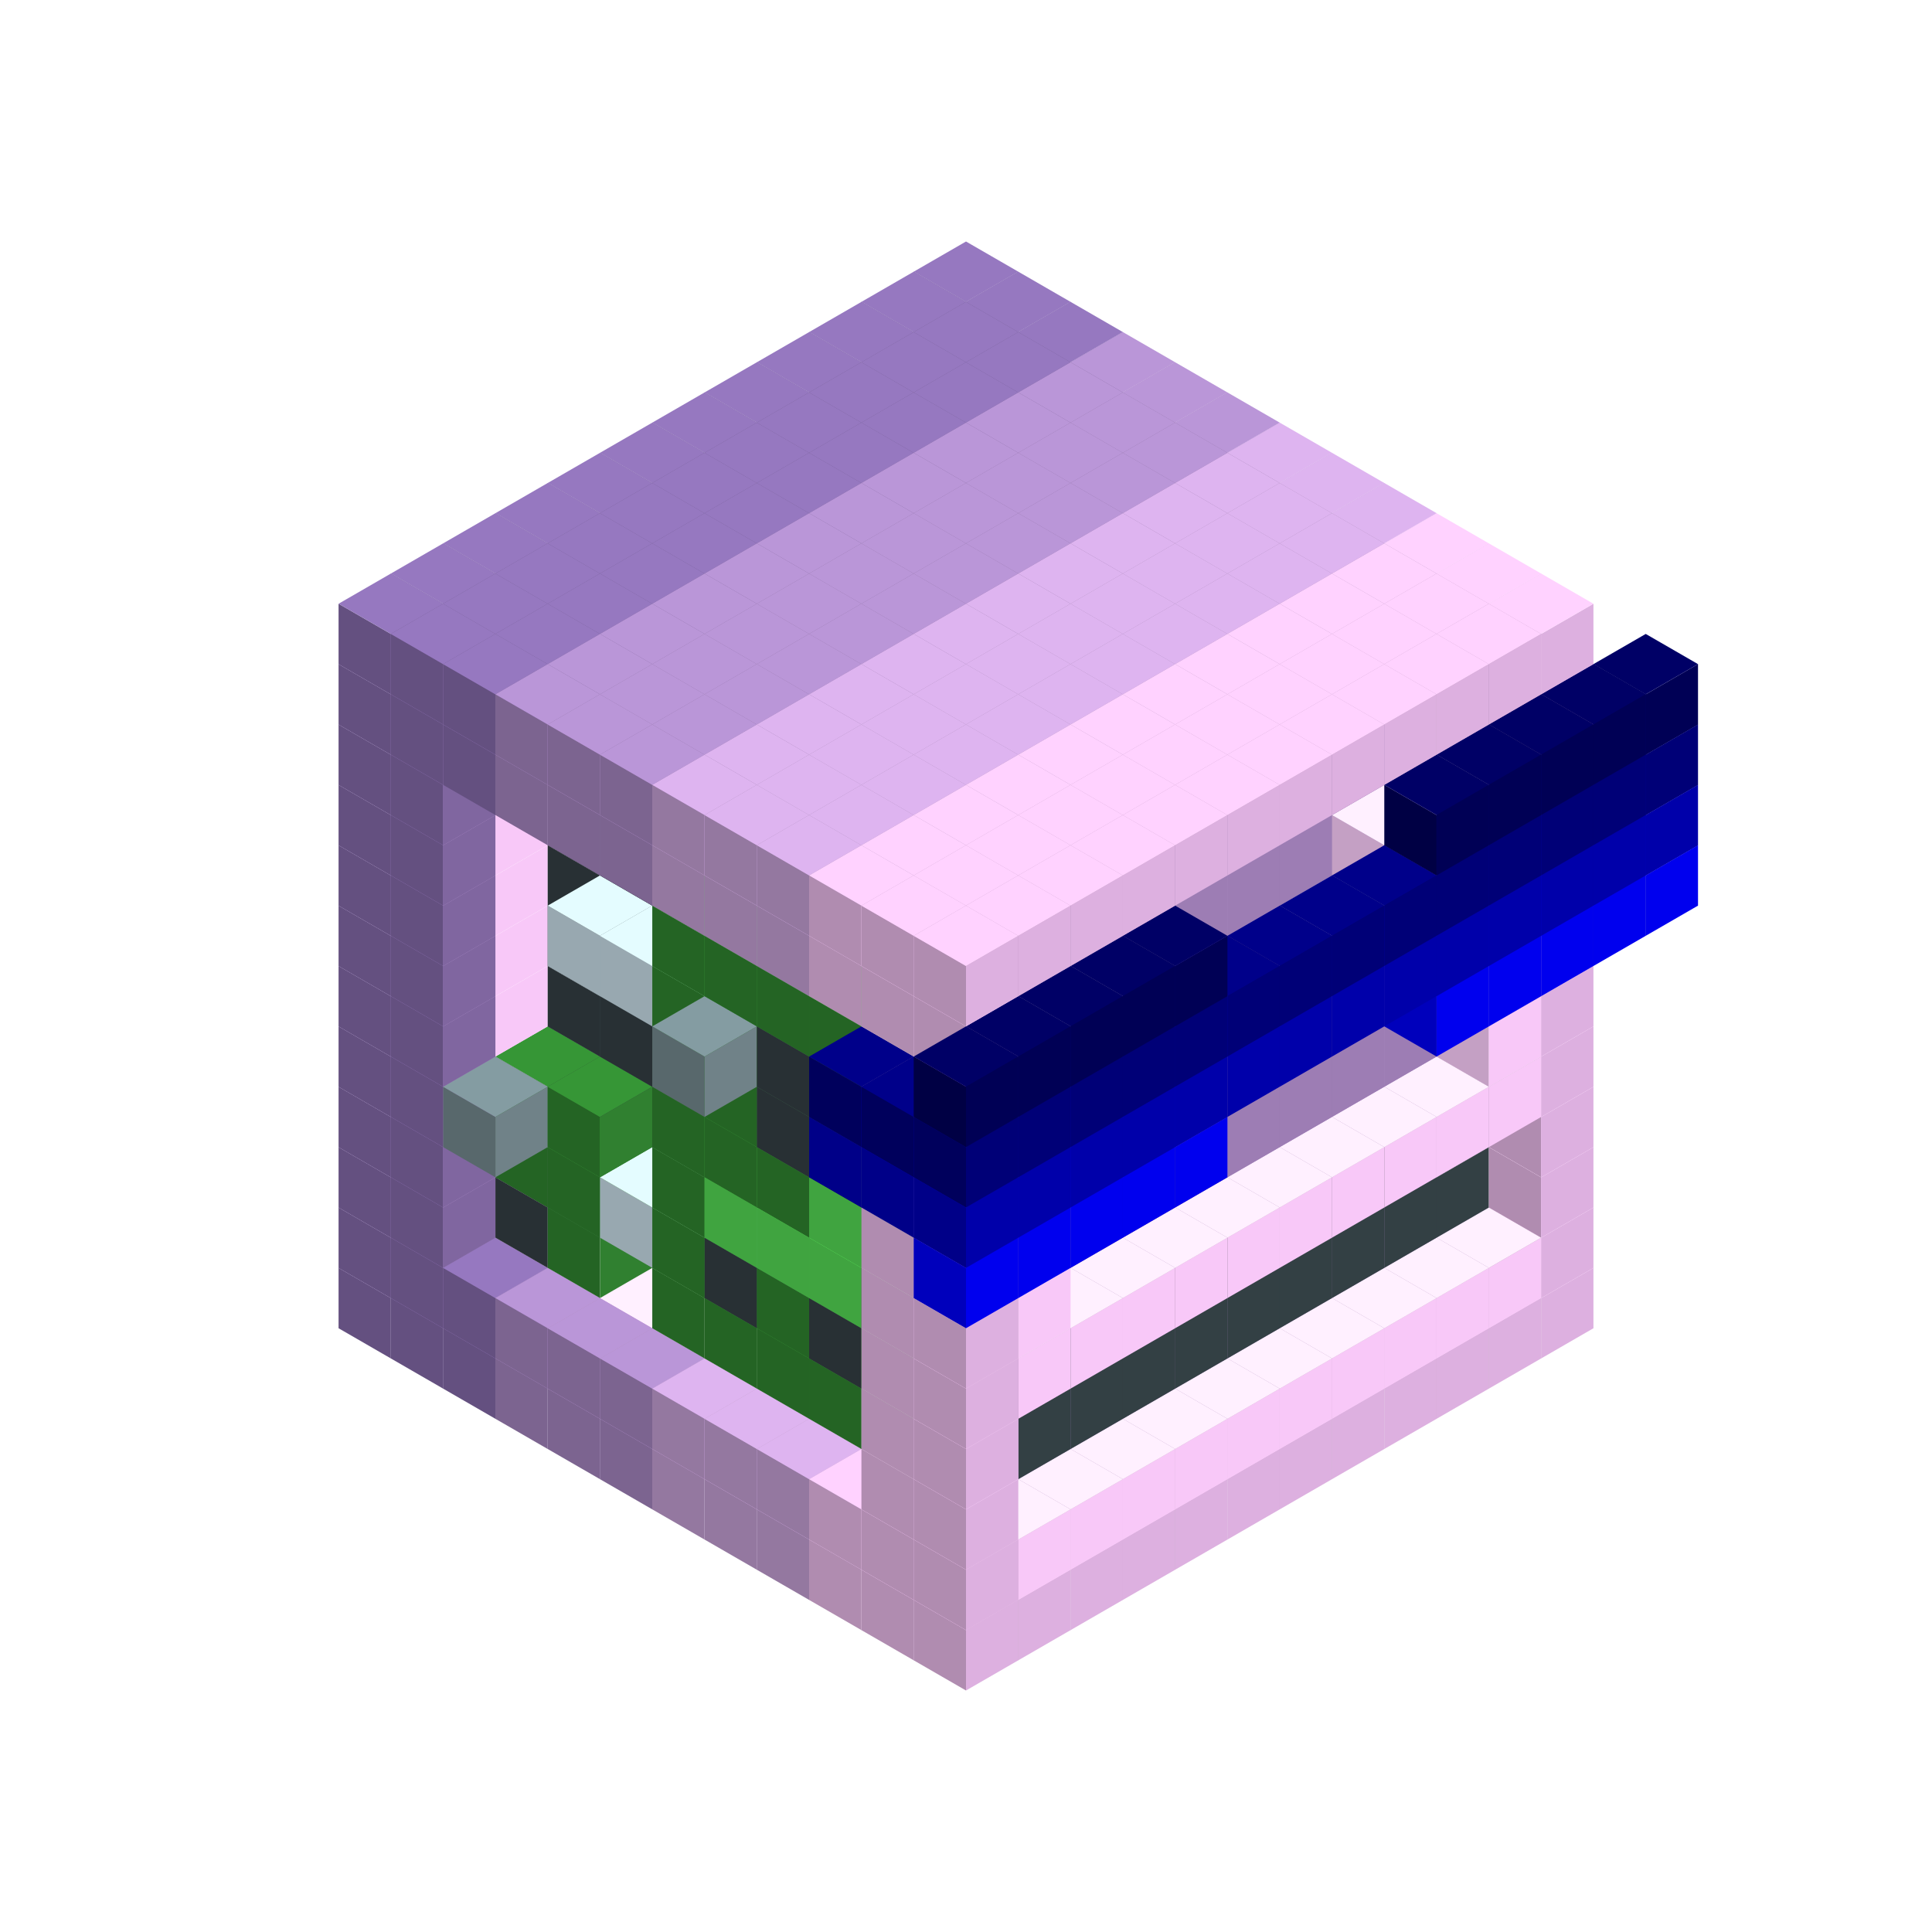 
<svg width='600' height='600' viewBox='4436371 5550000 3200000 3200000' xmlns='http://www.w3.org/2000/svg' xmlns:xlink='http://www.w3.org/1999/xlink'>
<use xlink:href='#v-0x00000141-6' transform='translate(983738,3600000)'/>
<use xlink:href='#v-0x00000141-6' transform='translate(1070341,3650000)'/>
<use xlink:href='#v-0x00000141-6' transform='translate(1156944,3700000)'/>
<use xlink:href='#v-0x00000141-2' transform='translate(1243547,3750000)'/>
<use xlink:href='#v-0x00000141-2' transform='translate(1330150,3800000)'/>
<use xlink:href='#v-0x00000141-2' transform='translate(1416753,3850000)'/>
<use xlink:href='#v-0x00000141-5' transform='translate(1503356,3900000)'/>
<use xlink:href='#v-0x00000141-5' transform='translate(1589959,3950000)'/>
<use xlink:href='#v-0x00000141-5' transform='translate(1676562,4000000)'/>
<use xlink:href='#v-0x00000141-4' transform='translate(1763165,4050000)'/>
<use xlink:href='#v-0x00000141-4' transform='translate(1849768,4100000)'/>
<use xlink:href='#v-0x00000141-4' transform='translate(2889004,3600000)'/>
<use xlink:href='#v-0x00000141-4' transform='translate(2802401,3650000)'/>
<use xlink:href='#v-0x00000141-4' transform='translate(2715798,3700000)'/>
<use xlink:href='#v-0x00000141-4' transform='translate(2629195,3750000)'/>
<use xlink:href='#v-0x00000141-4' transform='translate(2542592,3800000)'/>
<use xlink:href='#v-0x00000141-4' transform='translate(2455989,3850000)'/>
<use xlink:href='#v-0x00000141-4' transform='translate(2369386,3900000)'/>
<use xlink:href='#v-0x00000141-4' transform='translate(2282783,3950000)'/>
<use xlink:href='#v-0x00000141-4' transform='translate(2196180,4000000)'/>
<use xlink:href='#v-0x00000141-4' transform='translate(2109577,4050000)'/>
<use xlink:href='#v-0x00000141-4' transform='translate(2022974,4100000)'/>
<use xlink:href='#v-0x00000141-4' transform='translate(1936371,4150000)'/>
<use xlink:href='#v-0x00000141-6' transform='translate(983738,3500000)'/>
<use xlink:href='#v-0x00000141-1' transform='translate(1156944,3500000)'/>
<use xlink:href='#v-0x00000141-6' transform='translate(1070341,3550000)'/>
<use xlink:href='#v-0x00000141-1' transform='translate(1243547,3550000)'/>
<use xlink:href='#v-0x00000141-6' transform='translate(1156944,3600000)'/>
<use xlink:href='#v-0x00000141-1' transform='translate(1330150,3600000)'/>
<use xlink:href='#v-0x00000141-2' transform='translate(1243547,3650000)'/>
<use xlink:href='#v-0x00000141-1' transform='translate(1416753,3650000)'/>
<use xlink:href='#v-0x00000141-2' transform='translate(1330150,3700000)'/>
<use xlink:href='#v-0x00000141-1' transform='translate(1503356,3700000)'/>
<use xlink:href='#v-0x00000141-2' transform='translate(1416753,3750000)'/>
<use xlink:href='#v-0x00000141-1' transform='translate(1589959,3750000)'/>
<use xlink:href='#v-0x00000141-5' transform='translate(1503356,3800000)'/>
<use xlink:href='#v-0x00000141-1' transform='translate(1676562,3800000)'/>
<use xlink:href='#v-0x00000141-5' transform='translate(1589959,3850000)'/>
<use xlink:href='#v-0x00000141-1' transform='translate(1763165,3850000)'/>
<use xlink:href='#v-0x00000141-5' transform='translate(1676562,3900000)'/>
<use xlink:href='#v-0x00000141-1' transform='translate(1849768,3900000)'/>
<use xlink:href='#v-0x00000141-4' transform='translate(1763165,3950000)'/>
<use xlink:href='#v-0x00000141-2' transform='translate(2715798,3500000)'/>
<use xlink:href='#v-0x00000141-2' transform='translate(2629195,3550000)'/>
<use xlink:href='#v-0x00000141-2' transform='translate(2542592,3600000)'/>
<use xlink:href='#v-0x00000141-2' transform='translate(2455989,3650000)'/>
<use xlink:href='#v-0x00000141-2' transform='translate(2369386,3700000)'/>
<use xlink:href='#v-0x00000141-2' transform='translate(2282783,3750000)'/>
<use xlink:href='#v-0x00000141-2' transform='translate(2196180,3800000)'/>
<use xlink:href='#v-0x00000141-2' transform='translate(2109577,3850000)'/>
<use xlink:href='#v-0x00000141-2' transform='translate(2022974,3900000)'/>
<use xlink:href='#v-0x00000141-1' transform='translate(1936371,3950000)'/>
<use xlink:href='#v-0x00000141-4' transform='translate(1849768,4000000)'/>
<use xlink:href='#v-0x00000141-4' transform='translate(2889004,3500000)'/>
<use xlink:href='#v-0x00000141-1' transform='translate(2802401,3550000)'/>
<use xlink:href='#v-0x00000141-1' transform='translate(2715798,3600000)'/>
<use xlink:href='#v-0x00000141-1' transform='translate(2629195,3650000)'/>
<use xlink:href='#v-0x00000141-1' transform='translate(2542592,3700000)'/>
<use xlink:href='#v-0x00000141-1' transform='translate(2455989,3750000)'/>
<use xlink:href='#v-0x00000141-1' transform='translate(2369386,3800000)'/>
<use xlink:href='#v-0x00000141-1' transform='translate(2282783,3850000)'/>
<use xlink:href='#v-0x00000141-1' transform='translate(2196180,3900000)'/>
<use xlink:href='#v-0x00000141-1' transform='translate(2109577,3950000)'/>
<use xlink:href='#v-0x00000141-1' transform='translate(2022974,4000000)'/>
<use xlink:href='#v-0x00000141-4' transform='translate(1936371,4050000)'/>
<use xlink:href='#v-0x00000141-6' transform='translate(983738,3400000)'/>
<use xlink:href='#v-0x00000141-1' transform='translate(1156944,3400000)'/>
<use xlink:href='#v-0x00000141-6' transform='translate(1070341,3450000)'/>
<use xlink:href='#v-0x00000141-14' transform='translate(1330150,3400000)'/>
<use xlink:href='#v-0x00000141-14' transform='translate(1243547,3450000)'/>
<use xlink:href='#v-0x00000141-14' transform='translate(1416753,3450000)'/>
<use xlink:href='#v-0x00000141-12' transform='translate(1330150,3500000)'/>
<use xlink:href='#v-0x00000141-14' transform='translate(1503356,3500000)'/>
<use xlink:href='#v-0x00000141-14' transform='translate(1589959,3550000)'/>
<use xlink:href='#v-0x00000141-12' transform='translate(1503356,3600000)'/>
<use xlink:href='#v-0x00000141-14' transform='translate(1676562,3600000)'/>
<use xlink:href='#v-0x00000141-12' transform='translate(1589959,3650000)'/>
<use xlink:href='#v-0x00000141-14' transform='translate(1763165,3650000)'/>
<use xlink:href='#v-0x00000141-12' transform='translate(1676562,3700000)'/>
<use xlink:href='#v-0x00000141-14' transform='translate(1849768,3700000)'/>
<use xlink:href='#v-0x00000141-12' transform='translate(1763165,3750000)'/>
<use xlink:href='#v-0x00000141-14' transform='translate(1936371,3750000)'/>
<use xlink:href='#v-0x00000141-12' transform='translate(1849768,3800000)'/>
<use xlink:href='#v-0x00000141-7' transform='translate(2715798,3400000)'/>
<use xlink:href='#v-0x00000141-7' transform='translate(2629195,3450000)'/>
<use xlink:href='#v-0x00000141-7' transform='translate(2542592,3500000)'/>
<use xlink:href='#v-0x00000141-7' transform='translate(2455989,3550000)'/>
<use xlink:href='#v-0x00000141-7' transform='translate(2369386,3600000)'/>
<use xlink:href='#v-0x00000141-7' transform='translate(2282783,3650000)'/>
<use xlink:href='#v-0x00000141-7' transform='translate(2196180,3700000)'/>
<use xlink:href='#v-0x00000141-7' transform='translate(2109577,3750000)'/>
<use xlink:href='#v-0x00000141-7' transform='translate(2022974,3800000)'/>
<use xlink:href='#v-0x00000141-1' transform='translate(1936371,3850000)'/>
<use xlink:href='#v-0x00000141-4' transform='translate(1849768,3900000)'/>
<use xlink:href='#v-0x00000141-4' transform='translate(2889004,3400000)'/>
<use xlink:href='#v-0x00000141-4' transform='translate(1936371,3950000)'/>
<use xlink:href='#v-0x00000141-6' transform='translate(983738,3300000)'/>
<use xlink:href='#v-0x00000141-1' transform='translate(1156944,3300000)'/>
<use xlink:href='#v-0x00000141-6' transform='translate(1070341,3350000)'/>
<use xlink:href='#v-0x00000141-14' transform='translate(1330150,3300000)'/>
<use xlink:href='#v-0x00000141-12' transform='translate(1243547,3350000)'/>
<use xlink:href='#v-0x00000141-14' transform='translate(1416753,3350000)'/>
<use xlink:href='#v-0x00000141-12' transform='translate(1330150,3400000)'/>
<use xlink:href='#v-0x00000141-14' transform='translate(1503356,3400000)'/>
<use xlink:href='#v-0x00000141-16' transform='translate(1416753,3450000)'/>
<use xlink:href='#v-0x00000141-14' transform='translate(1589959,3450000)'/>
<use xlink:href='#v-0x00000141-12' transform='translate(1503356,3500000)'/>
<use xlink:href='#v-0x00000141-14' transform='translate(1676562,3500000)'/>
<use xlink:href='#v-0x00000141-14' transform='translate(1589959,3550000)'/>
<use xlink:href='#v-0x00000141-14' transform='translate(1763165,3550000)'/>
<use xlink:href='#v-0x00000141-12' transform='translate(1676562,3600000)'/>
<use xlink:href='#v-0x00000141-14' transform='translate(1849768,3600000)'/>
<use xlink:href='#v-0x00000141-14' transform='translate(1763165,3650000)'/>
<use xlink:href='#v-0x00000141-14' transform='translate(1936371,3650000)'/>
<use xlink:href='#v-0x00000141-12' transform='translate(1849768,3700000)'/>
<use xlink:href='#v-0x00000141-7' transform='translate(2715798,3300000)'/>
<use xlink:href='#v-0x00000141-7' transform='translate(2629195,3350000)'/>
<use xlink:href='#v-0x00000141-7' transform='translate(2542592,3400000)'/>
<use xlink:href='#v-0x00000141-7' transform='translate(2455989,3450000)'/>
<use xlink:href='#v-0x00000141-7' transform='translate(2369386,3500000)'/>
<use xlink:href='#v-0x00000141-7' transform='translate(2282783,3550000)'/>
<use xlink:href='#v-0x00000141-7' transform='translate(2196180,3600000)'/>
<use xlink:href='#v-0x00000141-7' transform='translate(2109577,3650000)'/>
<use xlink:href='#v-0x00000141-7' transform='translate(2022974,3700000)'/>
<use xlink:href='#v-0x00000141-1' transform='translate(1936371,3750000)'/>
<use xlink:href='#v-0x00000141-4' transform='translate(1849768,3800000)'/>
<use xlink:href='#v-0x00000141-4' transform='translate(2889004,3300000)'/>
<use xlink:href='#v-0x00000141-4' transform='translate(1936371,3850000)'/>
<use xlink:href='#v-0x00000141-6' transform='translate(983738,3200000)'/>
<use xlink:href='#v-0x00000141-1' transform='translate(1156944,3200000)'/>
<use xlink:href='#v-0x00000141-6' transform='translate(1070341,3250000)'/>
<use xlink:href='#v-0x00000141-14' transform='translate(1330150,3200000)'/>
<use xlink:href='#v-0x00000141-12' transform='translate(1243547,3250000)'/>
<use xlink:href='#v-0x00000141-15' transform='translate(1156944,3300000)'/>
<use xlink:href='#v-0x00000141-14' transform='translate(1416753,3250000)'/>
<use xlink:href='#v-0x00000141-12' transform='translate(1330150,3300000)'/>
<use xlink:href='#v-0x00000141-14' transform='translate(1503356,3300000)'/>
<use xlink:href='#v-0x00000141-14' transform='translate(1589959,3350000)'/>
<use xlink:href='#v-0x00000141-12' transform='translate(1503356,3400000)'/>
<use xlink:href='#v-0x00000141-14' transform='translate(1676562,3400000)'/>
<use xlink:href='#v-0x00000141-13' transform='translate(1589959,3450000)'/>
<use xlink:href='#v-0x00000141-14' transform='translate(1763165,3450000)'/>
<use xlink:href='#v-0x00000141-13' transform='translate(1676562,3500000)'/>
<use xlink:href='#v-0x00000141-14' transform='translate(1849768,3500000)'/>
<use xlink:href='#v-0x00000141-13' transform='translate(1763165,3550000)'/>
<use xlink:href='#v-0x00000141-14' transform='translate(1936371,3550000)'/>
<use xlink:href='#v-0x00000141-12' transform='translate(1849768,3600000)'/>
<use xlink:href='#v-0x00000141-2' transform='translate(2715798,3200000)'/>
<use xlink:href='#v-0x00000141-2' transform='translate(2629195,3250000)'/>
<use xlink:href='#v-0x00000141-2' transform='translate(2542592,3300000)'/>
<use xlink:href='#v-0x00000141-2' transform='translate(2455989,3350000)'/>
<use xlink:href='#v-0x00000141-2' transform='translate(2369386,3400000)'/>
<use xlink:href='#v-0x00000141-2' transform='translate(2282783,3450000)'/>
<use xlink:href='#v-0x00000141-2' transform='translate(2196180,3500000)'/>
<use xlink:href='#v-0x00000141-2' transform='translate(2109577,3550000)'/>
<use xlink:href='#v-0x00000141-2' transform='translate(2022974,3600000)'/>
<use xlink:href='#v-0x00000141-1' transform='translate(1936371,3650000)'/>
<use xlink:href='#v-0x00000141-4' transform='translate(1849768,3700000)'/>
<use xlink:href='#v-0x00000141-4' transform='translate(2889004,3200000)'/>
<use xlink:href='#v-0x00000141-1' transform='translate(2802401,3250000)'/>
<use xlink:href='#v-0x00000141-1' transform='translate(2715798,3300000)'/>
<use xlink:href='#v-0x00000141-1' transform='translate(2629195,3350000)'/>
<use xlink:href='#v-0x00000141-1' transform='translate(2542592,3400000)'/>
<use xlink:href='#v-0x00000141-1' transform='translate(2455989,3450000)'/>
<use xlink:href='#v-0x00000141-1' transform='translate(2369386,3500000)'/>
<use xlink:href='#v-0x00000141-1' transform='translate(2282783,3550000)'/>
<use xlink:href='#v-0x00000141-1' transform='translate(2196180,3600000)'/>
<use xlink:href='#v-0x00000141-1' transform='translate(2109577,3650000)'/>
<use xlink:href='#v-0x00000141-1' transform='translate(2022974,3700000)'/>
<use xlink:href='#v-0x00000141-4' transform='translate(1936371,3750000)'/>
<use xlink:href='#v-0x00000141-6' transform='translate(983738,3100000)'/>
<use xlink:href='#v-0x00000141-1' transform='translate(1156944,3100000)'/>
<use xlink:href='#v-0x00000141-6' transform='translate(1070341,3150000)'/>
<use xlink:href='#v-0x00000141-14' transform='translate(1330150,3100000)'/>
<use xlink:href='#v-0x00000141-14' transform='translate(1416753,3150000)'/>
<use xlink:href='#v-0x00000141-14' transform='translate(1503356,3200000)'/>
<use xlink:href='#v-0x00000141-14' transform='translate(1589959,3250000)'/>
<use xlink:href='#v-0x00000141-12' transform='translate(1503356,3300000)'/>
<use xlink:href='#v-0x00000141-14' transform='translate(1676562,3300000)'/>
<use xlink:href='#v-0x00000141-12' transform='translate(1589959,3350000)'/>
<use xlink:href='#v-0x00000141-14' transform='translate(1763165,3350000)'/>
<use xlink:href='#v-0x00000141-12' transform='translate(1676562,3400000)'/>
<use xlink:href='#v-0x00000141-14' transform='translate(1849768,3400000)'/>
<use xlink:href='#v-0x00000141-13' transform='translate(1763165,3450000)'/>
<use xlink:href='#v-0x00000141-14' transform='translate(1936371,3450000)'/>
<use xlink:href='#v-0x00000141-12' transform='translate(1849768,3500000)'/>
<use xlink:href='#v-0x00000141-2' transform='translate(2715798,3100000)'/>
<use xlink:href='#v-0x00000141-2' transform='translate(2629195,3150000)'/>
<use xlink:href='#v-0x00000141-2' transform='translate(2542592,3200000)'/>
<use xlink:href='#v-0x00000141-2' transform='translate(2455989,3250000)'/>
<use xlink:href='#v-0x00000141-2' transform='translate(2369386,3300000)'/>
<use xlink:href='#v-0x00000141-2' transform='translate(2282783,3350000)'/>
<use xlink:href='#v-0x00000141-2' transform='translate(2196180,3400000)'/>
<use xlink:href='#v-0x00000141-2' transform='translate(2109577,3450000)'/>
<use xlink:href='#v-0x00000141-2' transform='translate(2022974,3500000)'/>
<use xlink:href='#v-0x00000141-1' transform='translate(1936371,3550000)'/>
<use xlink:href='#v-0x00000141-4' transform='translate(1849768,3600000)'/>
<use xlink:href='#v-0x00000141-4' transform='translate(2889004,3100000)'/>
<use xlink:href='#v-0x00000141-1' transform='translate(2802401,3150000)'/>
<use xlink:href='#v-0x00000141-1' transform='translate(2022974,3600000)'/>
<use xlink:href='#v-0x00000141-4' transform='translate(1936371,3650000)'/>
<use xlink:href='#v-0x00000141-6' transform='translate(983738,3000000)'/>
<use xlink:href='#v-0x00000141-1' transform='translate(1156944,3000000)'/>
<use xlink:href='#v-0x00000141-6' transform='translate(1070341,3050000)'/>
<use xlink:href='#v-0x00000141-14' transform='translate(1330150,3000000)'/>
<use xlink:href='#v-0x00000141-14' transform='translate(1416753,3050000)'/>
<use xlink:href='#v-0x00000141-14' transform='translate(1503356,3100000)'/>
<use xlink:href='#v-0x00000141-14' transform='translate(1589959,3150000)'/>
<use xlink:href='#v-0x00000141-12' transform='translate(1503356,3200000)'/>
<use xlink:href='#v-0x00000141-14' transform='translate(1676562,3200000)'/>
<use xlink:href='#v-0x00000141-12' transform='translate(1589959,3250000)'/>
<use xlink:href='#v-0x00000141-14' transform='translate(1763165,3250000)'/>
<use xlink:href='#v-0x00000141-14' transform='translate(1676562,3300000)'/>
<use xlink:href='#v-0x00000141-14' transform='translate(1849768,3300000)'/>
<use xlink:href='#v-0x00000141-14' transform='translate(1763165,3350000)'/>
<use xlink:href='#v-0x00000141-14' transform='translate(1936371,3350000)'/>
<use xlink:href='#v-0x00000141-12' transform='translate(1849768,3400000)'/>
<use xlink:href='#v-0x00000141-2' transform='translate(2715798,3000000)'/>
<use xlink:href='#v-0x00000141-2' transform='translate(2629195,3050000)'/>
<use xlink:href='#v-0x00000141-2' transform='translate(2542592,3100000)'/>
<use xlink:href='#v-0x00000141-2' transform='translate(2455989,3150000)'/>
<use xlink:href='#v-0x00000141-2' transform='translate(2369386,3200000)'/>
<use xlink:href='#v-0x00000141-2' transform='translate(2282783,3250000)'/>
<use xlink:href='#v-0x00000141-2' transform='translate(2196180,3300000)'/>
<use xlink:href='#v-0x00000141-2' transform='translate(2109577,3350000)'/>
<use xlink:href='#v-0x00000141-2' transform='translate(2022974,3400000)'/>
<use xlink:href='#v-0x00000141-1' transform='translate(1936371,3450000)'/>
<use xlink:href='#v-0x00000141-4' transform='translate(1849768,3500000)'/>
<use xlink:href='#v-0x00000141-4' transform='translate(2889004,3000000)'/>
<use xlink:href='#v-0x00000141-4' transform='translate(1936371,3550000)'/>
<use xlink:href='#v-0x00000141-6' transform='translate(983738,2900000)'/>
<use xlink:href='#v-0x00000141-1' transform='translate(1156944,2900000)'/>
<use xlink:href='#v-0x00000141-6' transform='translate(1070341,2950000)'/>
<use xlink:href='#v-0x00000141-14' transform='translate(1330150,2900000)'/>
<use xlink:href='#v-0x00000141-14' transform='translate(1416753,2950000)'/>
<use xlink:href='#v-0x00000141-16' transform='translate(1330150,3000000)'/>
<use xlink:href='#v-0x00000141-14' transform='translate(1503356,3000000)'/>
<use xlink:href='#v-0x00000141-16' transform='translate(1416753,3050000)'/>
<use xlink:href='#v-0x00000141-14' transform='translate(1589959,3050000)'/>
<use xlink:href='#v-0x00000141-12' transform='translate(1503356,3100000)'/>
<use xlink:href='#v-0x00000141-14' transform='translate(1676562,3100000)'/>
<use xlink:href='#v-0x00000141-12' transform='translate(1589959,3150000)'/>
<use xlink:href='#v-0x00000141-15' transform='translate(1503356,3200000)'/>
<use xlink:href='#v-0x00000141-14' transform='translate(1763165,3150000)'/>
<use xlink:href='#v-0x00000141-14' transform='translate(1676562,3200000)'/>
<use xlink:href='#v-0x00000141-14' transform='translate(1849768,3200000)'/>
<use xlink:href='#v-0x00000141-14' transform='translate(1763165,3250000)'/>
<use xlink:href='#v-0x00000141-14' transform='translate(1936371,3250000)'/>
<use xlink:href='#v-0x00000141-12' transform='translate(1849768,3300000)'/>
<use xlink:href='#v-0x00000141-2' transform='translate(2715798,2900000)'/>
<use xlink:href='#v-0x00000141-2' transform='translate(2629195,2950000)'/>
<use xlink:href='#v-0x00000141-2' transform='translate(2542592,3000000)'/>
<use xlink:href='#v-0x00000141-2' transform='translate(2455989,3050000)'/>
<use xlink:href='#v-0x00000141-2' transform='translate(2369386,3100000)'/>
<use xlink:href='#v-0x00000141-2' transform='translate(2282783,3150000)'/>
<use xlink:href='#v-0x00000141-2' transform='translate(2196180,3200000)'/>
<use xlink:href='#v-0x00000141-2' transform='translate(2109577,3250000)'/>
<use xlink:href='#v-0x00000141-2' transform='translate(2022974,3300000)'/>
<use xlink:href='#v-0x00000141-1' transform='translate(1936371,3350000)'/>
<use xlink:href='#v-0x00000141-4' transform='translate(1849768,3400000)'/>
<use xlink:href='#v-0x00000141-4' transform='translate(2889004,2900000)'/>
<use xlink:href='#v-0x00000141-1' transform='translate(2802401,2950000)'/>
<use xlink:href='#v-0x00000141-1' transform='translate(2715798,3000000)'/>
<use xlink:href='#v-0x00000141-1' transform='translate(2629195,3050000)'/>
<use xlink:href='#v-0x00000141-1' transform='translate(2196180,3300000)'/>
<use xlink:href='#v-0x00000141-1' transform='translate(2109577,3350000)'/>
<use xlink:href='#v-0x00000141-1' transform='translate(2022974,3400000)'/>
<use xlink:href='#v-0x00000141-4' transform='translate(1936371,3450000)'/>
<use xlink:href='#v-0x00000141-11' transform='translate(3062210,2900000)'/>
<use xlink:href='#v-0x00000141-11' transform='translate(2975607,2950000)'/>
<use xlink:href='#v-0x00000141-11' transform='translate(2889004,3000000)'/>
<use xlink:href='#v-0x00000141-11' transform='translate(2802401,3050000)'/>
<use xlink:href='#v-0x00000141-11' transform='translate(2715798,3100000)'/>
<use xlink:href='#v-0x00000141-11' transform='translate(2282783,3350000)'/>
<use xlink:href='#v-0x00000141-11' transform='translate(2196180,3400000)'/>
<use xlink:href='#v-0x00000141-11' transform='translate(2109577,3450000)'/>
<use xlink:href='#v-0x00000141-11' transform='translate(2022974,3500000)'/>
<use xlink:href='#v-0x00000141-11' transform='translate(1936371,3550000)'/>
<use xlink:href='#v-0x00000141-6' transform='translate(983738,2800000)'/>
<use xlink:href='#v-0x00000141-1' transform='translate(1156944,2800000)'/>
<use xlink:href='#v-0x00000141-6' transform='translate(1070341,2850000)'/>
<use xlink:href='#v-0x00000141-14' transform='translate(1330150,2800000)'/>
<use xlink:href='#v-0x00000141-14' transform='translate(1416753,2850000)'/>
<use xlink:href='#v-0x00000141-14' transform='translate(1503356,2900000)'/>
<use xlink:href='#v-0x00000141-14' transform='translate(1589959,2950000)'/>
<use xlink:href='#v-0x00000141-12' transform='translate(1503356,3000000)'/>
<use xlink:href='#v-0x00000141-14' transform='translate(1676562,3000000)'/>
<use xlink:href='#v-0x00000141-12' transform='translate(1589959,3050000)'/>
<use xlink:href='#v-0x00000141-14' transform='translate(1763165,3050000)'/>
<use xlink:href='#v-0x00000141-12' transform='translate(1676562,3100000)'/>
<use xlink:href='#v-0x00000141-14' transform='translate(1849768,3100000)'/>
<use xlink:href='#v-0x00000141-12' transform='translate(1763165,3150000)'/>
<use xlink:href='#v-0x00000141-14' transform='translate(1936371,3150000)'/>
<use xlink:href='#v-0x00000141-12' transform='translate(1849768,3200000)'/>
<use xlink:href='#v-0x00000141-10' transform='translate(2889004,2700000)'/>
<use xlink:href='#v-0x00000141-2' transform='translate(2715798,2800000)'/>
<use xlink:href='#v-0x00000141-2' transform='translate(2629195,2850000)'/>
<use xlink:href='#v-0x00000141-2' transform='translate(2542592,2900000)'/>
<use xlink:href='#v-0x00000141-2' transform='translate(2455989,2950000)'/>
<use xlink:href='#v-0x00000141-2' transform='translate(2369386,3000000)'/>
<use xlink:href='#v-0x00000141-2' transform='translate(2282783,3050000)'/>
<use xlink:href='#v-0x00000141-2' transform='translate(2196180,3100000)'/>
<use xlink:href='#v-0x00000141-2' transform='translate(2109577,3150000)'/>
<use xlink:href='#v-0x00000141-2' transform='translate(2022974,3200000)'/>
<use xlink:href='#v-0x00000141-1' transform='translate(1936371,3250000)'/>
<use xlink:href='#v-0x00000141-4' transform='translate(1849768,3300000)'/>
<use xlink:href='#v-0x00000141-10' transform='translate(1763165,3350000)'/>
<use xlink:href='#v-0x00000141-10' transform='translate(2975607,2750000)'/>
<use xlink:href='#v-0x00000141-4' transform='translate(2889004,2800000)'/>
<use xlink:href='#v-0x00000141-1' transform='translate(2802401,2850000)'/>
<use xlink:href='#v-0x00000141-3' transform='translate(2715798,2900000)'/>
<use xlink:href='#v-0x00000141-3' transform='translate(2629195,2950000)'/>
<use xlink:href='#v-0x00000141-1' transform='translate(2542592,3000000)'/>
<use xlink:href='#v-0x00000141-1' transform='translate(2282783,3150000)'/>
<use xlink:href='#v-0x00000141-3' transform='translate(2196180,3200000)'/>
<use xlink:href='#v-0x00000141-3' transform='translate(2109577,3250000)'/>
<use xlink:href='#v-0x00000141-1' transform='translate(2022974,3300000)'/>
<use xlink:href='#v-0x00000141-4' transform='translate(1936371,3350000)'/>
<use xlink:href='#v-0x00000141-10' transform='translate(1849768,3400000)'/>
<use xlink:href='#v-0x00000141-10' transform='translate(3062210,2800000)'/>
<use xlink:href='#v-0x00000141-10' transform='translate(2975607,2850000)'/>
<use xlink:href='#v-0x00000141-10' transform='translate(2889004,2900000)'/>
<use xlink:href='#v-0x00000141-10' transform='translate(2802401,2950000)'/>
<use xlink:href='#v-0x00000141-10' transform='translate(2715798,3000000)'/>
<use xlink:href='#v-0x00000141-10' transform='translate(2629195,3050000)'/>
<use xlink:href='#v-0x00000141-10' transform='translate(2542592,3100000)'/>
<use xlink:href='#v-0x00000141-10' transform='translate(2455989,3150000)'/>
<use xlink:href='#v-0x00000141-10' transform='translate(2369386,3200000)'/>
<use xlink:href='#v-0x00000141-10' transform='translate(2282783,3250000)'/>
<use xlink:href='#v-0x00000141-10' transform='translate(2196180,3300000)'/>
<use xlink:href='#v-0x00000141-10' transform='translate(2109577,3350000)'/>
<use xlink:href='#v-0x00000141-10' transform='translate(2022974,3400000)'/>
<use xlink:href='#v-0x00000141-10' transform='translate(1936371,3450000)'/>
<use xlink:href='#v-0x00000141-6' transform='translate(983738,2700000)'/>
<use xlink:href='#v-0x00000141-1' transform='translate(1156944,2700000)'/>
<use xlink:href='#v-0x00000141-6' transform='translate(1070341,2750000)'/>
<use xlink:href='#v-0x00000141-14' transform='translate(1330150,2700000)'/>
<use xlink:href='#v-0x00000141-14' transform='translate(1416753,2750000)'/>
<use xlink:href='#v-0x00000141-14' transform='translate(1503356,2800000)'/>
<use xlink:href='#v-0x00000141-14' transform='translate(1589959,2850000)'/>
<use xlink:href='#v-0x00000141-14' transform='translate(1676562,2900000)'/>
<use xlink:href='#v-0x00000141-14' transform='translate(1763165,2950000)'/>
<use xlink:href='#v-0x00000141-14' transform='translate(1849768,3000000)'/>
<use xlink:href='#v-0x00000141-14' transform='translate(1936371,3050000)'/>
<use xlink:href='#v-0x00000141-9' transform='translate(2889004,2600000)'/>
<use xlink:href='#v-0x00000141-2' transform='translate(2715798,2700000)'/>
<use xlink:href='#v-0x00000141-2' transform='translate(2629195,2750000)'/>
<use xlink:href='#v-0x00000141-2' transform='translate(2542592,2800000)'/>
<use xlink:href='#v-0x00000141-2' transform='translate(2455989,2850000)'/>
<use xlink:href='#v-0x00000141-2' transform='translate(2369386,2900000)'/>
<use xlink:href='#v-0x00000141-2' transform='translate(2282783,2950000)'/>
<use xlink:href='#v-0x00000141-2' transform='translate(2196180,3000000)'/>
<use xlink:href='#v-0x00000141-2' transform='translate(2109577,3050000)'/>
<use xlink:href='#v-0x00000141-2' transform='translate(2022974,3100000)'/>
<use xlink:href='#v-0x00000141-1' transform='translate(1936371,3150000)'/>
<use xlink:href='#v-0x00000141-4' transform='translate(1849768,3200000)'/>
<use xlink:href='#v-0x00000141-9' transform='translate(1763165,3250000)'/>
<use xlink:href='#v-0x00000141-9' transform='translate(2975607,2650000)'/>
<use xlink:href='#v-0x00000141-4' transform='translate(2889004,2700000)'/>
<use xlink:href='#v-0x00000141-1' transform='translate(2802401,2750000)'/>
<use xlink:href='#v-0x00000141-1' transform='translate(2715798,2800000)'/>
<use xlink:href='#v-0x00000141-1' transform='translate(2629195,2850000)'/>
<use xlink:href='#v-0x00000141-1' transform='translate(2196180,3100000)'/>
<use xlink:href='#v-0x00000141-1' transform='translate(2109577,3150000)'/>
<use xlink:href='#v-0x00000141-1' transform='translate(2022974,3200000)'/>
<use xlink:href='#v-0x00000141-4' transform='translate(1936371,3250000)'/>
<use xlink:href='#v-0x00000141-9' transform='translate(1849768,3300000)'/>
<use xlink:href='#v-0x00000141-9' transform='translate(3062210,2700000)'/>
<use xlink:href='#v-0x00000141-9' transform='translate(2975607,2750000)'/>
<use xlink:href='#v-0x00000141-9' transform='translate(2889004,2800000)'/>
<use xlink:href='#v-0x00000141-9' transform='translate(2802401,2850000)'/>
<use xlink:href='#v-0x00000141-9' transform='translate(2715798,2900000)'/>
<use xlink:href='#v-0x00000141-9' transform='translate(2629195,2950000)'/>
<use xlink:href='#v-0x00000141-9' transform='translate(2542592,3000000)'/>
<use xlink:href='#v-0x00000141-9' transform='translate(2455989,3050000)'/>
<use xlink:href='#v-0x00000141-9' transform='translate(2369386,3100000)'/>
<use xlink:href='#v-0x00000141-9' transform='translate(2282783,3150000)'/>
<use xlink:href='#v-0x00000141-9' transform='translate(2196180,3200000)'/>
<use xlink:href='#v-0x00000141-9' transform='translate(2109577,3250000)'/>
<use xlink:href='#v-0x00000141-9' transform='translate(2022974,3300000)'/>
<use xlink:href='#v-0x00000141-9' transform='translate(1936371,3350000)'/>
<use xlink:href='#v-0x00000141-6' transform='translate(983738,2600000)'/>
<use xlink:href='#v-0x00000141-1' transform='translate(1156944,2600000)'/>
<use xlink:href='#v-0x00000141-6' transform='translate(1070341,2650000)'/>
<use xlink:href='#v-0x00000141-1' transform='translate(1243547,2650000)'/>
<use xlink:href='#v-0x00000141-6' transform='translate(1156944,2700000)'/>
<use xlink:href='#v-0x00000141-1' transform='translate(1330150,2700000)'/>
<use xlink:href='#v-0x00000141-2' transform='translate(1243547,2750000)'/>
<use xlink:href='#v-0x00000141-1' transform='translate(1416753,2750000)'/>
<use xlink:href='#v-0x00000141-2' transform='translate(1330150,2800000)'/>
<use xlink:href='#v-0x00000141-1' transform='translate(1503356,2800000)'/>
<use xlink:href='#v-0x00000141-2' transform='translate(1416753,2850000)'/>
<use xlink:href='#v-0x00000141-1' transform='translate(1589959,2850000)'/>
<use xlink:href='#v-0x00000141-5' transform='translate(1503356,2900000)'/>
<use xlink:href='#v-0x00000141-1' transform='translate(1676562,2900000)'/>
<use xlink:href='#v-0x00000141-5' transform='translate(1589959,2950000)'/>
<use xlink:href='#v-0x00000141-1' transform='translate(1763165,2950000)'/>
<use xlink:href='#v-0x00000141-5' transform='translate(1676562,3000000)'/>
<use xlink:href='#v-0x00000141-1' transform='translate(1849768,3000000)'/>
<use xlink:href='#v-0x00000141-4' transform='translate(1763165,3050000)'/>
<use xlink:href='#v-0x00000141-2' transform='translate(2715798,2600000)'/>
<use xlink:href='#v-0x00000141-2' transform='translate(2629195,2650000)'/>
<use xlink:href='#v-0x00000141-2' transform='translate(2542592,2700000)'/>
<use xlink:href='#v-0x00000141-2' transform='translate(2455989,2750000)'/>
<use xlink:href='#v-0x00000141-2' transform='translate(2369386,2800000)'/>
<use xlink:href='#v-0x00000141-2' transform='translate(2282783,2850000)'/>
<use xlink:href='#v-0x00000141-2' transform='translate(2196180,2900000)'/>
<use xlink:href='#v-0x00000141-2' transform='translate(2109577,2950000)'/>
<use xlink:href='#v-0x00000141-2' transform='translate(2022974,3000000)'/>
<use xlink:href='#v-0x00000141-1' transform='translate(1936371,3050000)'/>
<use xlink:href='#v-0x00000141-4' transform='translate(1849768,3100000)'/>
<use xlink:href='#v-0x00000141-4' transform='translate(2889004,2600000)'/>
<use xlink:href='#v-0x00000141-4' transform='translate(1936371,3150000)'/>
<use xlink:href='#v-0x00000141-8' transform='translate(3062210,2600000)'/>
<use xlink:href='#v-0x00000141-8' transform='translate(2975607,2650000)'/>
<use xlink:href='#v-0x00000141-8' transform='translate(2889004,2700000)'/>
<use xlink:href='#v-0x00000141-8' transform='translate(2802401,2750000)'/>
<use xlink:href='#v-0x00000141-8' transform='translate(2715798,2800000)'/>
<use xlink:href='#v-0x00000141-8' transform='translate(2282783,3050000)'/>
<use xlink:href='#v-0x00000141-8' transform='translate(2196180,3100000)'/>
<use xlink:href='#v-0x00000141-8' transform='translate(2109577,3150000)'/>
<use xlink:href='#v-0x00000141-8' transform='translate(2022974,3200000)'/>
<use xlink:href='#v-0x00000141-8' transform='translate(1936371,3250000)'/>
<use xlink:href='#v-0x00000141-6' transform='translate(1936371,1950000)'/>
<use xlink:href='#v-0x00000141-6' transform='translate(1849768,2000000)'/>
<use xlink:href='#v-0x00000141-6' transform='translate(1763165,2050000)'/>
<use xlink:href='#v-0x00000141-6' transform='translate(1676562,2100000)'/>
<use xlink:href='#v-0x00000141-6' transform='translate(1589959,2150000)'/>
<use xlink:href='#v-0x00000141-6' transform='translate(1503356,2200000)'/>
<use xlink:href='#v-0x00000141-6' transform='translate(1416753,2250000)'/>
<use xlink:href='#v-0x00000141-6' transform='translate(1330150,2300000)'/>
<use xlink:href='#v-0x00000141-6' transform='translate(1243547,2350000)'/>
<use xlink:href='#v-0x00000141-6' transform='translate(1156944,2400000)'/>
<use xlink:href='#v-0x00000141-6' transform='translate(1070341,2450000)'/>
<use xlink:href='#v-0x00000141-6' transform='translate(983738,2500000)'/>
<use xlink:href='#v-0x00000141-6' transform='translate(2022974,2000000)'/>
<use xlink:href='#v-0x00000141-6' transform='translate(1936371,2050000)'/>
<use xlink:href='#v-0x00000141-6' transform='translate(1849768,2100000)'/>
<use xlink:href='#v-0x00000141-6' transform='translate(1763165,2150000)'/>
<use xlink:href='#v-0x00000141-6' transform='translate(1676562,2200000)'/>
<use xlink:href='#v-0x00000141-6' transform='translate(1589959,2250000)'/>
<use xlink:href='#v-0x00000141-6' transform='translate(1503356,2300000)'/>
<use xlink:href='#v-0x00000141-6' transform='translate(1416753,2350000)'/>
<use xlink:href='#v-0x00000141-6' transform='translate(1330150,2400000)'/>
<use xlink:href='#v-0x00000141-6' transform='translate(1243547,2450000)'/>
<use xlink:href='#v-0x00000141-6' transform='translate(1156944,2500000)'/>
<use xlink:href='#v-0x00000141-6' transform='translate(1070341,2550000)'/>
<use xlink:href='#v-0x00000141-6' transform='translate(2109577,2050000)'/>
<use xlink:href='#v-0x00000141-6' transform='translate(2022974,2100000)'/>
<use xlink:href='#v-0x00000141-6' transform='translate(1936371,2150000)'/>
<use xlink:href='#v-0x00000141-6' transform='translate(1849768,2200000)'/>
<use xlink:href='#v-0x00000141-6' transform='translate(1763165,2250000)'/>
<use xlink:href='#v-0x00000141-6' transform='translate(1676562,2300000)'/>
<use xlink:href='#v-0x00000141-6' transform='translate(1589959,2350000)'/>
<use xlink:href='#v-0x00000141-6' transform='translate(1503356,2400000)'/>
<use xlink:href='#v-0x00000141-6' transform='translate(1416753,2450000)'/>
<use xlink:href='#v-0x00000141-6' transform='translate(1330150,2500000)'/>
<use xlink:href='#v-0x00000141-6' transform='translate(1243547,2550000)'/>
<use xlink:href='#v-0x00000141-6' transform='translate(1156944,2600000)'/>
<use xlink:href='#v-0x00000141-2' transform='translate(2196180,2100000)'/>
<use xlink:href='#v-0x00000141-2' transform='translate(2109577,2150000)'/>
<use xlink:href='#v-0x00000141-2' transform='translate(2022974,2200000)'/>
<use xlink:href='#v-0x00000141-2' transform='translate(1936371,2250000)'/>
<use xlink:href='#v-0x00000141-2' transform='translate(1849768,2300000)'/>
<use xlink:href='#v-0x00000141-2' transform='translate(1763165,2350000)'/>
<use xlink:href='#v-0x00000141-2' transform='translate(1676562,2400000)'/>
<use xlink:href='#v-0x00000141-2' transform='translate(1589959,2450000)'/>
<use xlink:href='#v-0x00000141-2' transform='translate(1503356,2500000)'/>
<use xlink:href='#v-0x00000141-2' transform='translate(1416753,2550000)'/>
<use xlink:href='#v-0x00000141-2' transform='translate(1330150,2600000)'/>
<use xlink:href='#v-0x00000141-2' transform='translate(1243547,2650000)'/>
<use xlink:href='#v-0x00000141-2' transform='translate(2282783,2150000)'/>
<use xlink:href='#v-0x00000141-2' transform='translate(2196180,2200000)'/>
<use xlink:href='#v-0x00000141-2' transform='translate(2109577,2250000)'/>
<use xlink:href='#v-0x00000141-2' transform='translate(2022974,2300000)'/>
<use xlink:href='#v-0x00000141-2' transform='translate(1936371,2350000)'/>
<use xlink:href='#v-0x00000141-2' transform='translate(1849768,2400000)'/>
<use xlink:href='#v-0x00000141-2' transform='translate(1763165,2450000)'/>
<use xlink:href='#v-0x00000141-2' transform='translate(1676562,2500000)'/>
<use xlink:href='#v-0x00000141-2' transform='translate(1589959,2550000)'/>
<use xlink:href='#v-0x00000141-2' transform='translate(1503356,2600000)'/>
<use xlink:href='#v-0x00000141-2' transform='translate(1416753,2650000)'/>
<use xlink:href='#v-0x00000141-2' transform='translate(1330150,2700000)'/>
<use xlink:href='#v-0x00000141-2' transform='translate(2369386,2200000)'/>
<use xlink:href='#v-0x00000141-2' transform='translate(2282783,2250000)'/>
<use xlink:href='#v-0x00000141-2' transform='translate(2196180,2300000)'/>
<use xlink:href='#v-0x00000141-2' transform='translate(2109577,2350000)'/>
<use xlink:href='#v-0x00000141-2' transform='translate(2022974,2400000)'/>
<use xlink:href='#v-0x00000141-2' transform='translate(1936371,2450000)'/>
<use xlink:href='#v-0x00000141-2' transform='translate(1849768,2500000)'/>
<use xlink:href='#v-0x00000141-2' transform='translate(1763165,2550000)'/>
<use xlink:href='#v-0x00000141-2' transform='translate(1676562,2600000)'/>
<use xlink:href='#v-0x00000141-2' transform='translate(1589959,2650000)'/>
<use xlink:href='#v-0x00000141-2' transform='translate(1503356,2700000)'/>
<use xlink:href='#v-0x00000141-2' transform='translate(1416753,2750000)'/>
<use xlink:href='#v-0x00000141-5' transform='translate(2455989,2250000)'/>
<use xlink:href='#v-0x00000141-5' transform='translate(2369386,2300000)'/>
<use xlink:href='#v-0x00000141-5' transform='translate(2282783,2350000)'/>
<use xlink:href='#v-0x00000141-5' transform='translate(2196180,2400000)'/>
<use xlink:href='#v-0x00000141-5' transform='translate(2109577,2450000)'/>
<use xlink:href='#v-0x00000141-5' transform='translate(2022974,2500000)'/>
<use xlink:href='#v-0x00000141-5' transform='translate(1936371,2550000)'/>
<use xlink:href='#v-0x00000141-5' transform='translate(1849768,2600000)'/>
<use xlink:href='#v-0x00000141-5' transform='translate(1763165,2650000)'/>
<use xlink:href='#v-0x00000141-5' transform='translate(1676562,2700000)'/>
<use xlink:href='#v-0x00000141-5' transform='translate(1589959,2750000)'/>
<use xlink:href='#v-0x00000141-5' transform='translate(1503356,2800000)'/>
<use xlink:href='#v-0x00000141-5' transform='translate(2542592,2300000)'/>
<use xlink:href='#v-0x00000141-5' transform='translate(2455989,2350000)'/>
<use xlink:href='#v-0x00000141-5' transform='translate(2369386,2400000)'/>
<use xlink:href='#v-0x00000141-5' transform='translate(2282783,2450000)'/>
<use xlink:href='#v-0x00000141-5' transform='translate(2196180,2500000)'/>
<use xlink:href='#v-0x00000141-5' transform='translate(2109577,2550000)'/>
<use xlink:href='#v-0x00000141-5' transform='translate(2022974,2600000)'/>
<use xlink:href='#v-0x00000141-5' transform='translate(1936371,2650000)'/>
<use xlink:href='#v-0x00000141-5' transform='translate(1849768,2700000)'/>
<use xlink:href='#v-0x00000141-5' transform='translate(1763165,2750000)'/>
<use xlink:href='#v-0x00000141-5' transform='translate(1676562,2800000)'/>
<use xlink:href='#v-0x00000141-5' transform='translate(1589959,2850000)'/>
<use xlink:href='#v-0x00000141-5' transform='translate(2629195,2350000)'/>
<use xlink:href='#v-0x00000141-5' transform='translate(2542592,2400000)'/>
<use xlink:href='#v-0x00000141-5' transform='translate(2455989,2450000)'/>
<use xlink:href='#v-0x00000141-5' transform='translate(2369386,2500000)'/>
<use xlink:href='#v-0x00000141-5' transform='translate(2282783,2550000)'/>
<use xlink:href='#v-0x00000141-5' transform='translate(2196180,2600000)'/>
<use xlink:href='#v-0x00000141-5' transform='translate(2109577,2650000)'/>
<use xlink:href='#v-0x00000141-5' transform='translate(2022974,2700000)'/>
<use xlink:href='#v-0x00000141-5' transform='translate(1936371,2750000)'/>
<use xlink:href='#v-0x00000141-5' transform='translate(1849768,2800000)'/>
<use xlink:href='#v-0x00000141-5' transform='translate(1763165,2850000)'/>
<use xlink:href='#v-0x00000141-5' transform='translate(1676562,2900000)'/>
<use xlink:href='#v-0x00000141-4' transform='translate(2715798,2400000)'/>
<use xlink:href='#v-0x00000141-4' transform='translate(2629195,2450000)'/>
<use xlink:href='#v-0x00000141-4' transform='translate(2542592,2500000)'/>
<use xlink:href='#v-0x00000141-4' transform='translate(2455989,2550000)'/>
<use xlink:href='#v-0x00000141-4' transform='translate(2369386,2600000)'/>
<use xlink:href='#v-0x00000141-4' transform='translate(2282783,2650000)'/>
<use xlink:href='#v-0x00000141-4' transform='translate(2196180,2700000)'/>
<use xlink:href='#v-0x00000141-4' transform='translate(2109577,2750000)'/>
<use xlink:href='#v-0x00000141-4' transform='translate(2022974,2800000)'/>
<use xlink:href='#v-0x00000141-4' transform='translate(1936371,2850000)'/>
<use xlink:href='#v-0x00000141-4' transform='translate(1849768,2900000)'/>
<use xlink:href='#v-0x00000141-4' transform='translate(1763165,2950000)'/>
<use xlink:href='#v-0x00000141-4' transform='translate(2802401,2450000)'/>
<use xlink:href='#v-0x00000141-4' transform='translate(2715798,2500000)'/>
<use xlink:href='#v-0x00000141-4' transform='translate(2629195,2550000)'/>
<use xlink:href='#v-0x00000141-4' transform='translate(2542592,2600000)'/>
<use xlink:href='#v-0x00000141-4' transform='translate(2455989,2650000)'/>
<use xlink:href='#v-0x00000141-4' transform='translate(2369386,2700000)'/>
<use xlink:href='#v-0x00000141-4' transform='translate(2282783,2750000)'/>
<use xlink:href='#v-0x00000141-4' transform='translate(2196180,2800000)'/>
<use xlink:href='#v-0x00000141-4' transform='translate(2109577,2850000)'/>
<use xlink:href='#v-0x00000141-4' transform='translate(2022974,2900000)'/>
<use xlink:href='#v-0x00000141-4' transform='translate(1936371,2950000)'/>
<use xlink:href='#v-0x00000141-4' transform='translate(1849768,3000000)'/>
<use xlink:href='#v-0x00000141-4' transform='translate(2889004,2500000)'/>
<use xlink:href='#v-0x00000141-4' transform='translate(2802401,2550000)'/>
<use xlink:href='#v-0x00000141-4' transform='translate(2715798,2600000)'/>
<use xlink:href='#v-0x00000141-4' transform='translate(2629195,2650000)'/>
<use xlink:href='#v-0x00000141-4' transform='translate(2542592,2700000)'/>
<use xlink:href='#v-0x00000141-4' transform='translate(2455989,2750000)'/>
<use xlink:href='#v-0x00000141-4' transform='translate(2369386,2800000)'/>
<use xlink:href='#v-0x00000141-4' transform='translate(2282783,2850000)'/>
<use xlink:href='#v-0x00000141-4' transform='translate(2196180,2900000)'/>
<use xlink:href='#v-0x00000141-4' transform='translate(2109577,2950000)'/>
<use xlink:href='#v-0x00000141-4' transform='translate(2022974,3000000)'/>
<use xlink:href='#v-0x00000141-4' transform='translate(1936371,3050000)'/>
<defs>
<g id='v-0x00000141-1'>
<polygon points='4100000,4100000 4100000,4200000 4013397,4150000 4013397,4050000' fill='#c4a0c4'/>
<polygon points='4100000,4100000 4100000,4200000 4186602,4150000 4186602,4050000' fill='#f8c8f8'/>
<polygon points='4100000,4100000 4013397,4050000 4100000,4000000 4186602,4050000' fill='#fff0ff'/>
</g>
<g id='v-0x00000141-2'>
<polygon points='4100000,4100000 4100000,4200000 4013397,4150000 4013397,4050000' fill='#7c6490'/>
<polygon points='4100000,4100000 4100000,4200000 4186602,4150000 4186602,4050000' fill='#9d7db4'/>
<polygon points='4100000,4100000 4013397,4050000 4100000,4000000 4186602,4050000' fill='#ba96d8'/>
</g>
<g id='v-0x00000141-3'>
<polygon points='4100000,4100000 4100000,4200000 4013397,4150000 4013397,4050000' fill='#0098cc'/>
<polygon points='4100000,4100000 4100000,4200000 4186602,4150000 4186602,4050000' fill='#00c0ff'/>
<polygon points='4100000,4100000 4013397,4050000 4100000,4000000 4186602,4050000' fill='#00e4ff'/>
</g>
<g id='v-0x00000141-4'>
<polygon points='4100000,4100000 4100000,4200000 4013397,4150000 4013397,4050000' fill='#b08cb0'/>
<polygon points='4100000,4100000 4100000,4200000 4186602,4150000 4186602,4050000' fill='#ddb0e0'/>
<polygon points='4100000,4100000 4013397,4050000 4100000,4000000 4186602,4050000' fill='#ffd2ff'/>
</g>
<g id='v-0x00000141-5'>
<polygon points='4100000,4100000 4100000,4200000 4013397,4150000 4013397,4050000' fill='#9478a0'/>
<polygon points='4100000,4100000 4100000,4200000 4186602,4150000 4186602,4050000' fill='#bb99cc'/>
<polygon points='4100000,4100000 4013397,4050000 4100000,4000000 4186602,4050000' fill='#deb4f0'/>
</g>
<g id='v-0x00000141-6'>
<polygon points='4100000,4100000 4100000,4200000 4013397,4150000 4013397,4050000' fill='#645080'/>
<polygon points='4100000,4100000 4100000,4200000 4186602,4150000 4186602,4050000' fill='#8066a0'/>
<polygon points='4100000,4100000 4013397,4050000 4100000,4000000 4186602,4050000' fill='#9678c0'/>
</g>
<g id='v-0x00000141-7'>
<polygon points='4100000,4100000 4100000,4200000 4013397,4150000 4013397,4050000' fill='#283034'/>
<polygon points='4100000,4100000 4100000,4200000 4186602,4150000 4186602,4050000' fill='#334044'/>
<polygon points='4100000,4100000 4013397,4050000 4100000,4000000 4186602,4050000' fill='#3c484e'/>
</g>
<g id='v-0x00000141-8'>
<polygon points='4100000,4100000 4100000,4200000 4013397,4150000 4013397,4050000' fill='#000044'/>
<polygon points='4100000,4100000 4100000,4200000 4186602,4150000 4186602,4050000' fill='#000055'/>
<polygon points='4100000,4100000 4013397,4050000 4100000,4000000 4186602,4050000' fill='#000066'/>
</g>
<g id='v-0x00000141-9'>
<polygon points='4100000,4100000 4100000,4200000 4013397,4150000 4013397,4050000' fill='#00005c'/>
<polygon points='4100000,4100000 4100000,4200000 4186602,4150000 4186602,4050000' fill='#000077'/>
<polygon points='4100000,4100000 4013397,4050000 4100000,4000000 4186602,4050000' fill='#00008a'/>
</g>
<g id='v-0x00000141-10'>
<polygon points='4100000,4100000 4100000,4200000 4013397,4150000 4013397,4050000' fill='#000088'/>
<polygon points='4100000,4100000 4100000,4200000 4186602,4150000 4186602,4050000' fill='#0000aa'/>
<polygon points='4100000,4100000 4013397,4050000 4100000,4000000 4186602,4050000' fill='#0000cc'/>
</g>
<g id='v-0x00000141-11'>
<polygon points='4100000,4100000 4100000,4200000 4013397,4150000 4013397,4050000' fill='#0000bc'/>
<polygon points='4100000,4100000 4100000,4200000 4186602,4150000 4186602,4050000' fill='#0000ee'/>
<polygon points='4100000,4100000 4013397,4050000 4100000,4000000 4186602,4050000' fill='#0000ff'/>
</g>
<g id='v-0x00000141-12'>
<polygon points='4100000,4100000 4100000,4200000 4013397,4150000 4013397,4050000' fill='#246424'/>
<polygon points='4100000,4100000 4100000,4200000 4186602,4150000 4186602,4050000' fill='#308030'/>
<polygon points='4100000,4100000 4013397,4050000 4100000,4000000 4186602,4050000' fill='#369636'/>
</g>
<g id='v-0x00000141-13'>
<polygon points='4100000,4100000 4100000,4200000 4013397,4150000 4013397,4050000' fill='#40a440'/>
<polygon points='4100000,4100000 4100000,4200000 4186602,4150000 4186602,4050000' fill='#50d050'/>
<polygon points='4100000,4100000 4013397,4050000 4100000,4000000 4186602,4050000' fill='#60f660'/>
</g>
<g id='v-0x00000141-14'>
<polygon points='4100000,4100000 4100000,4200000 4013397,4150000 4013397,4050000' fill='#283034'/>
<polygon points='4100000,4100000 4100000,4200000 4186602,4150000 4186602,4050000' fill='#334044'/>
<polygon points='4100000,4100000 4013397,4050000 4100000,4000000 4186602,4050000' fill='#3c484e'/>
</g>
<g id='v-0x00000141-15'>
<polygon points='4100000,4100000 4100000,4200000 4013397,4150000 4013397,4050000' fill='#58686c'/>
<polygon points='4100000,4100000 4100000,4200000 4186602,4150000 4186602,4050000' fill='#708288'/>
<polygon points='4100000,4100000 4013397,4050000 4100000,4000000 4186602,4050000' fill='#849ca2'/>
</g>
<g id='v-0x00000141-16'>
<polygon points='4100000,4100000 4100000,4200000 4013397,4150000 4013397,4050000' fill='#98a8b0'/>
<polygon points='4100000,4100000 4100000,4200000 4186602,4150000 4186602,4050000' fill='#c0d4dd'/>
<polygon points='4100000,4100000 4013397,4050000 4100000,4000000 4186602,4050000' fill='#e4fcff'/>
</g>
</defs>
</svg>
